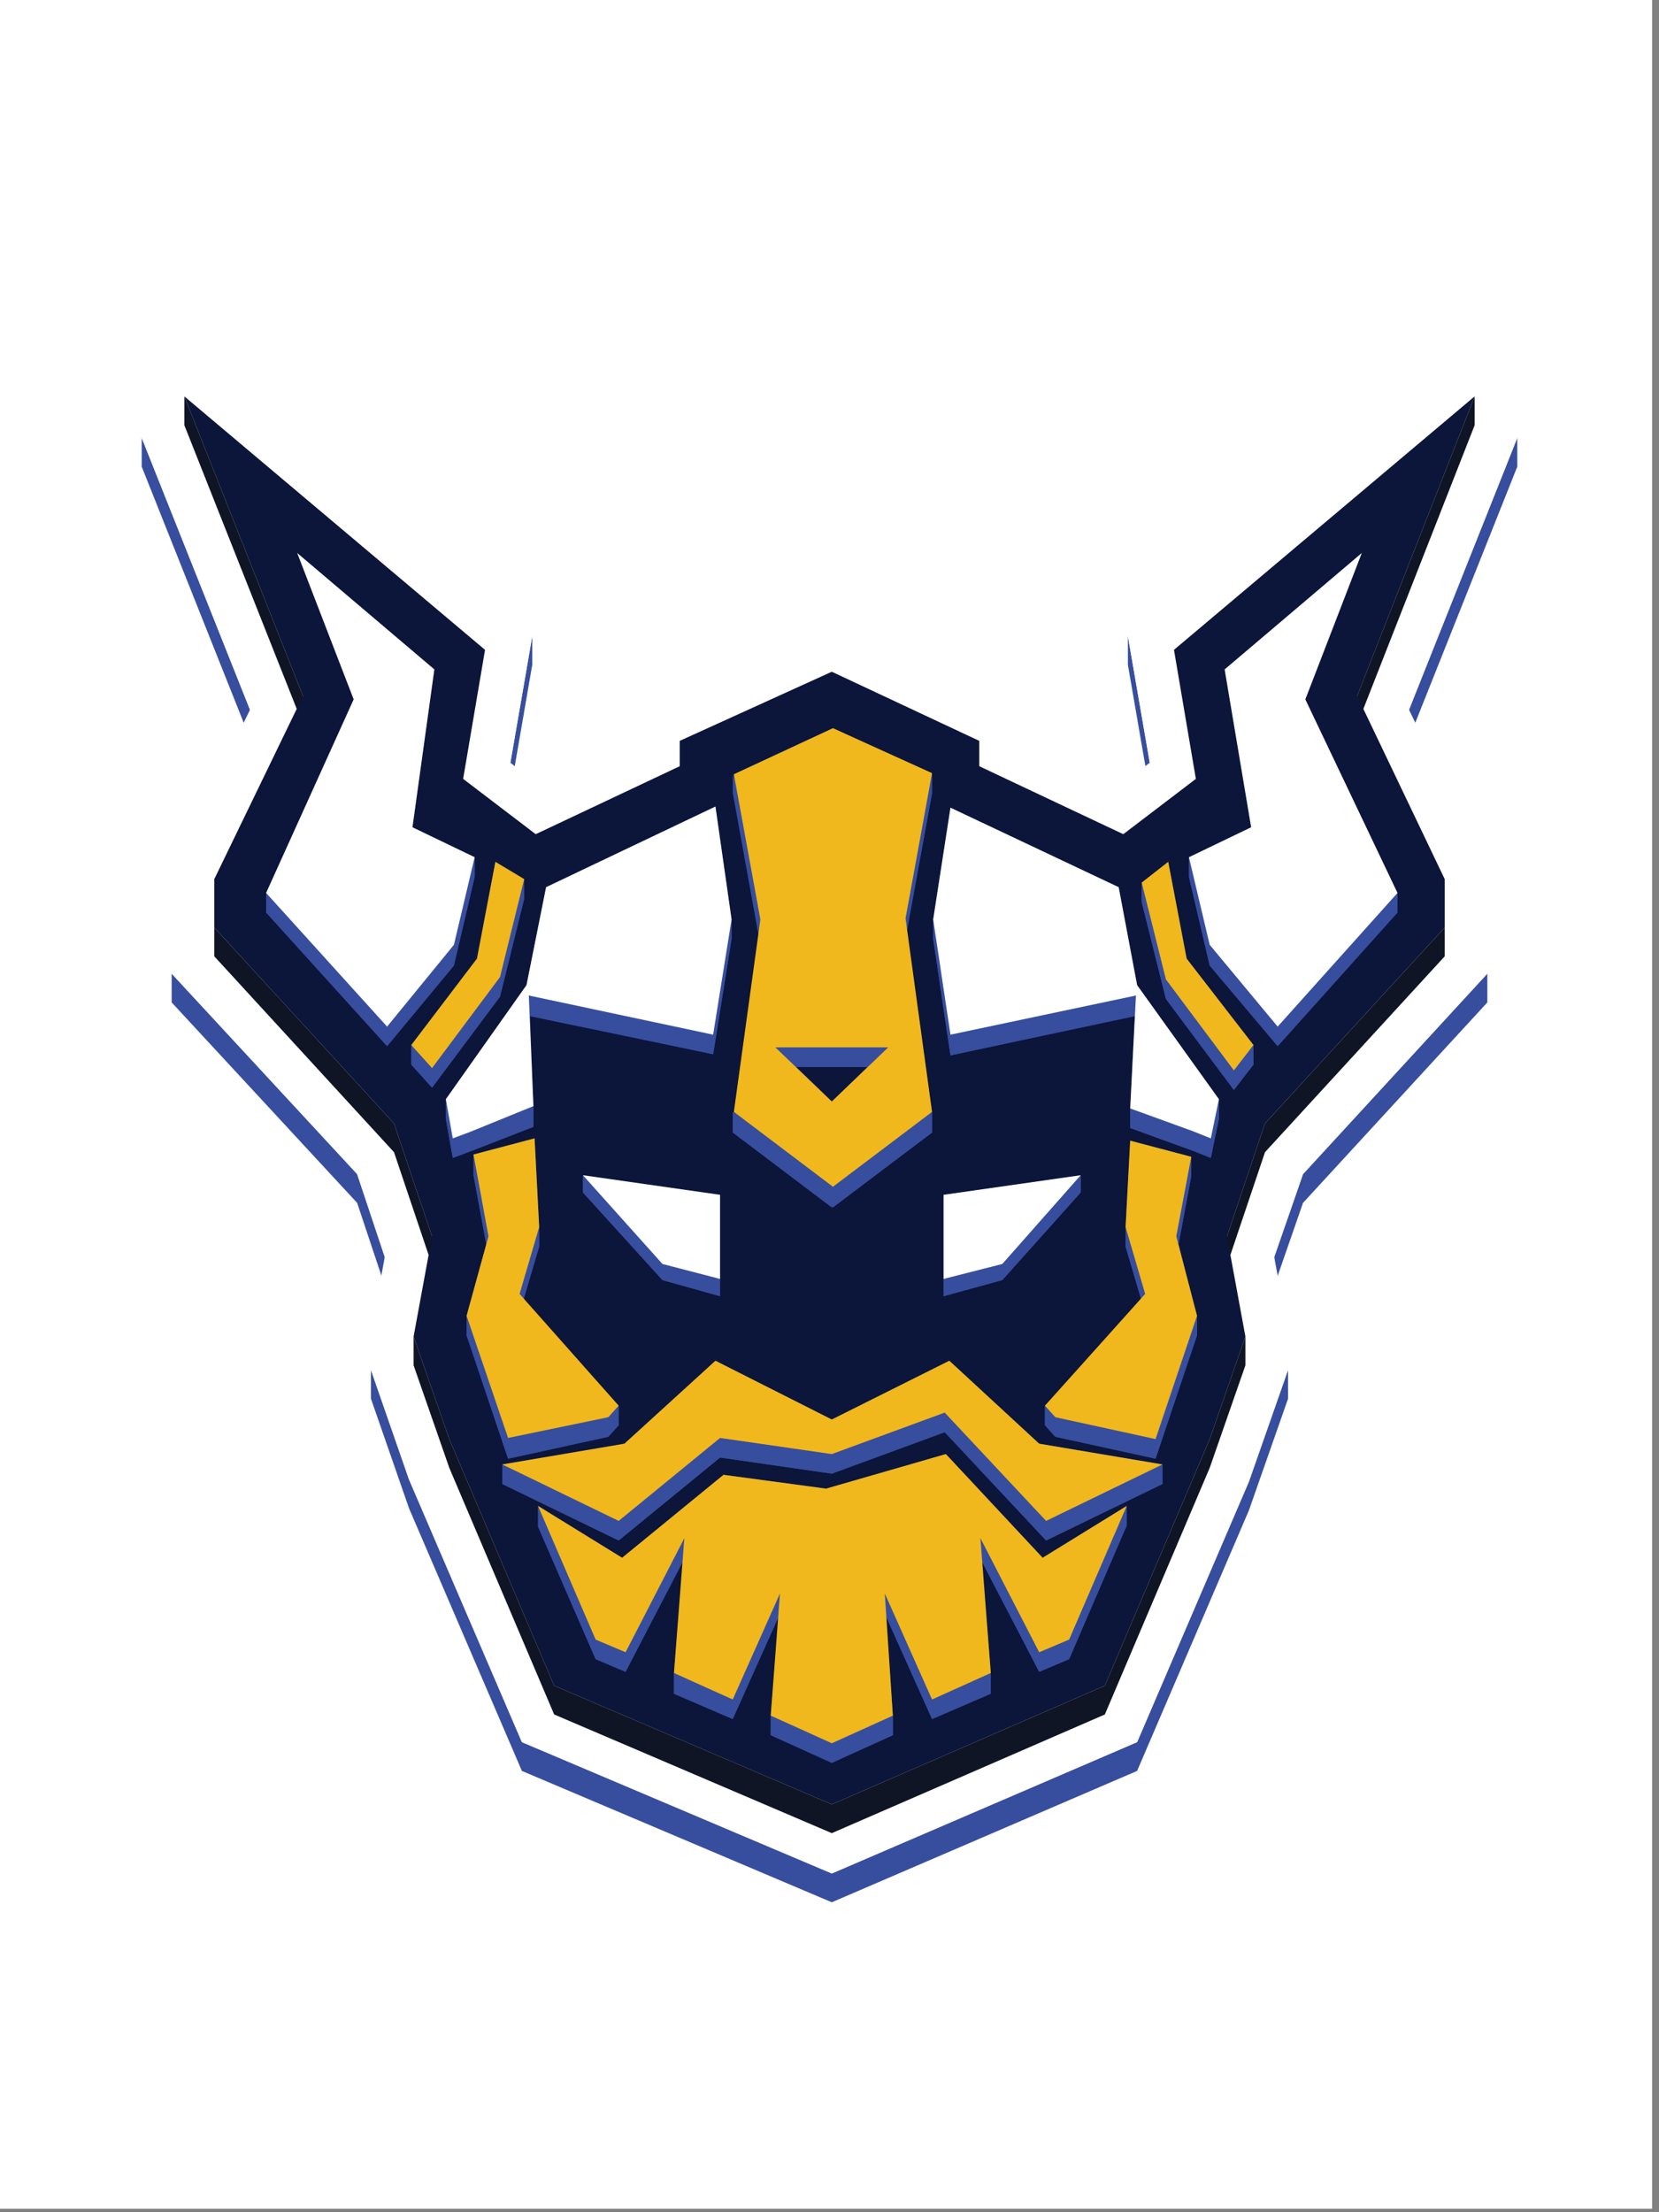 <?xml version="1.0" encoding="utf-8"?>
<!-- Generator: Adobe Illustrator 21.1.0, SVG Export Plug-In . SVG Version: 6.00 Build 0)  -->
<svg version="1.1" id="Layer_1" xmlns="http://www.w3.org/2000/svg" xmlns:xlink="http://www.w3.org/1999/xlink" x="0px" y="0px"
	 viewBox="0 0 144 192" style="enable-background:new 0 0 144 192;" xml:space="preserve">
<rect x="0" y="0" width="144" height="192" fill="#808080" stroke="none"/>
<style type="text/css">
	.st0{fill:#FFFFFF;}
	.st1{enable-background:new    ;}
	.st2{fill:#374E9E;}
	.st3{fill:#0F1524;}
	.st4{fill:#0C153A;}
	.st5{fill:#F0B81D;}
</style>
<rect x="-0.6" y="-0.3" class="st0" width="144" height="192"/>
<g>
	<g>
		<g>
			<g class="st1">
				<g>
					<polygon class="st2" points="21.7,61.6 12.3,38 12.3,40.5 21.7,64.1 					"/>
					<polygon class="st2" points="122.3,61.6 122.3,64.1 131.7,40.5 131.7,38 					"/>
					<polygon class="st2" points="99.8,66.2 97.9,55.2 97.9,57.7 99.8,68.7 					"/>
					<polygon class="st2" points="46.2,55.2 44.3,66.2 44.3,68.7 46.2,57.7 					"/>
					<polygon class="st2" points="110.6,109.1 110.6,111.6 113.1,104.4 129.1,87 129.1,84.5 113.1,101.9 					"/>
					<polygon class="st2" points="33.4,109.1 31,101.9 14.9,84.5 14.9,87 31,104.4 33.4,111.6 					"/>
					<polygon class="st2" points="98.7,151.2 72.2,162.6 45.3,151.2 35.5,128.4 32.2,118.9 32.2,121.4 35.5,130.9 45.3,153.7 
						72.2,165.1 98.7,153.7 108.4,131.1 111.8,121.4 111.8,118.9 108.4,128.6 					"/>
				</g>
				<g>
					<polygon class="st0" points="131.7,26.9 131.7,38 122.3,61.6 129.1,75.6 129.1,84.5 113.1,101.9 110.6,109.1 111.8,115.5 
						111.8,118.9 108.4,128.6 98.7,151.2 72.2,162.6 45.3,151.2 35.5,128.4 32.2,118.9 32.2,115.5 33.4,109.1 31,101.9 14.9,84.5 
						14.9,75.6 21.7,61.6 12.3,38 12.3,26.9 46.2,55.2 44.3,66.2 46.9,68.2 55.3,64.4 55.3,62.1 72.3,54.5 88.7,62.2 88.7,64.4 
						97.1,68.2 99.8,66.2 97.9,55.2 					"/>
				</g>
			</g>
		</g>
		<g>
			<g>
				<g class="st1">
					<g>
						<polygon class="st3" points="26.3,60.4 16,34.4 16,36.9 26.3,62.9 						"/>
						<polygon class="st3" points="117.8,60.4 117.8,62.9 128,36.9 128,34.4 						"/>
						<polygon class="st3" points="37.5,107.3 34.2,97.5 18.6,80.5 18.6,83 34.2,100 37.5,109.8 						"/>
						<polygon class="st3" points="106.5,107.3 106.5,109.8 109.8,100 125.4,83 125.4,80.5 109.8,97.5 						"/>
						<polygon class="st3" points="95.9,146.3 72.2,156.6 48.1,146.3 39,124.9 35.9,116 35.9,118.5 39,127.4 48.1,148.8 72.2,159.1 
							95.9,148.8 105,127.4 108.1,118.5 108.1,116 105,124.9 						"/>
					</g>
					<g>
						<polygon class="st4" points="128,34.4 117.8,60.4 125.4,76.3 125.4,80.5 109.8,97.5 106.5,107.3 108.1,116 105,124.9 
							95.9,146.3 72.2,156.6 48.1,146.3 39,124.9 35.9,116 37.5,107.3 34.2,97.5 18.6,80.5 18.6,76.3 26.3,60.4 16,34.4 42.1,56.4 
							40.2,67.6 46.5,72.4 59,66.5 59,64.3 72.2,58.3 85,64.3 85,66.5 97.5,72.4 103.8,67.6 101.9,56.4 						"/>
					</g>
				</g>
			</g>
			<g>
				<polygon class="st2" points="113.3,60.7 118.2,48 106.3,58.1 108.6,71.8 103.2,74.4 103.2,76.1 105,83.8 110.9,90.8 121.3,79.2 
					121.3,77.5 				"/>
				<polygon class="st2" points="101.4,74.8 99.1,76.6 99.1,78.3 101.2,86.7 107.1,94.6 108.8,92.4 108.8,90.7 103,83.2 				"/>
				<polygon class="st2" points="97.1,77 82.5,70.1 81,79.8 81,81.5 82.5,91.6 98.5,88.2 98.1,96.2 98.1,97.9 103.6,99.9 
					105.1,100.5 105.8,97.1 105.8,95.4 98.7,85.5 				"/>
				<polygon class="st2" points="39.4,83.8 39.4,83.8 41.2,76.1 41.2,74.4 41.2,74.4 35.8,71.8 37.7,58.1 25.8,48 30.7,60.7 
					23.1,77.5 23.1,77.5 23.1,77.5 23.1,79.2 33.6,90.8 33.6,90.8 33.6,90.8 				"/>
				<path class="st2" d="M80.9,98.3v-1.7l-2.2-15.8l2.2-11.9v-1.7l-8.6-4l-8.6,4v1.7l2.2,11.9l-2.2,15.8v1.7l8.6,6.5L80.9,98.3z
					 M72.2,95.6l-3.1-3h3.1h3.1L72.2,95.6z"/>
				<polygon class="st2" points="45.5,78 45.5,76.3 43,74.8 41.4,83.2 35.7,90.7 35.7,92.4 37.5,94.4 43.4,86.5 				"/>
				<polygon class="st2" points="46.3,97.8 46.3,96 46,88.2 61.9,91.5 63.5,81.5 63.5,79.8 62.1,70 47.4,77 45.7,85.5 38.7,95.4 
					38.7,97.1 39.3,100.5 40.9,99.9 				"/>
				<polygon class="st2" points="103.4,102.1 103.4,100.4 98.1,99 97.7,106.5 97.7,108.2 99.1,112.8 90.7,122 90.7,123.7 
					91.6,124.7 100.3,126.6 103.9,115.9 103.9,114.2 102.3,108 				"/>
				<polygon class="st2" points="52.8,124.7 53.7,123.7 53.7,122 45.4,112.8 46.8,108.2 46.8,106.5 46.4,98.8 41.1,100.2 41.1,102 
					42.2,108 40.5,114.2 40.5,115.9 44.1,126.6 				"/>
				<polygon class="st2" points="82.1,126.2 71.7,129.2 62.8,128 54,135.2 46.7,130.7 46.7,132.5 51.7,144 54.3,145.1 59.3,135.5 
					58.5,145.2 58.5,147 63.6,149.2 67.6,140.3 66.9,148.9 66.9,150.6 72.2,153 77.5,150.6 77.5,148.9 76.9,140.3 80.9,149.2 
					86,147 86,145.2 85.2,135.5 90.2,145.1 92.8,144 97.8,132.4 97.8,130.7 90.5,135.2 				"/>
				<polygon class="st2" points="82.4,118.1 72.2,123.2 62.1,118.1 54.2,125.3 43.6,127.1 43.6,128.8 53.7,133.7 62.5,126.5 
					72.2,127.9 82,124.3 90.8,133.7 100.9,128.8 100.9,127.1 90.2,125.3 				"/>
				<polygon class="st2" points="93.8,103.5 93.8,102 81.9,103.7 81.9,111 81.9,112.5 87,111.1 				"/>
				<polygon class="st2" points="50.6,103.5 57.5,111.1 62.5,112.5 62.5,111 62.5,103.7 50.6,102 				"/>
			</g>
			<g>
				<g>
					<g>
						<g class="st1">
							<g>
								<polygon class="st2" points="110.9,89.1 105,82 103.2,74.4 103.2,76.1 105,83.8 110.9,90.8 121.3,79.2 121.3,77.5 								
									"/>
								<polygon class="st2" points="98.6,88.1 98.6,86.4 82.5,89.8 81,79.8 81,81.5 82.5,91.6 								"/>
								<polygon class="st2" points="101.2,85 99.1,76.6 99.1,78.3 101.2,86.7 107.1,94.6 108.8,92.4 108.8,90.7 107.1,92.9 
																	"/>
								<polygon class="st2" points="103.6,98.2 98.1,96.2 98.1,97.9 103.6,99.9 105.1,100.5 105.8,97.1 105.8,95.4 105.1,98.8 
																	"/>
								<polygon class="st2" points="39.4,83.8 39.4,83.8 41.2,76.1 41.2,74.4 39.4,82 33.6,89.1 23.1,77.5 23.1,77.5 23.1,77.5 
									23.1,79.2 33.6,90.8 33.6,90.8 33.6,90.8 								"/>
								<polygon class="st2" points="80.9,67.1 78.6,79.8 78.6,81.5 80.9,68.8 								"/>
								<polygon class="st2" points="65.9,79.8 63.6,67.1 63.6,68.8 65.9,81.5 								"/>
								<polygon class="st2" points="77.1,92.6 77.1,90.8 72.2,90.8 67.4,90.8 67.4,92.6 72.2,92.6 								"/>
								<polygon class="st2" points="80.9,98.3 80.9,96.5 72.2,103 63.6,96.5 63.6,98.3 72.2,104.8 								"/>
								<polygon class="st2" points="45.5,78 45.5,76.3 43.4,84.8 37.5,92.7 35.7,90.7 35.7,92.4 37.5,94.4 43.4,86.5 								"/>
								<polygon class="st2" points="63.5,81.5 63.5,79.8 61.9,89.8 45.9,86.4 45.9,88.1 61.9,91.5 								"/>
								<polygon class="st2" points="46.3,97.8 46.3,96 40.9,98.2 39.3,98.8 38.7,95.4 38.7,97.1 39.3,100.5 40.9,99.9 								"/>
								<polygon class="st2" points="102.1,107.3 102.1,109 103.4,102.1 103.4,100.4 								"/>
								<polygon class="st2" points="42.4,109 42.4,107.3 41.1,100.2 41.1,102 								"/>
								<polygon class="st2" points="99.4,112.3 97.7,106.5 97.7,108.2 99.4,114 								"/>
								<polygon class="st2" points="45.1,114 46.8,108.2 46.8,106.5 45.1,112.3 								"/>
								<polygon class="st2" points="52.8,124.7 53.7,123.7 53.7,122 52.8,123 44.1,124.8 40.5,114.2 40.5,115.9 44.1,126.6 
																	"/>
								<polygon class="st2" points="91.6,123 90.7,122 90.7,123.7 91.6,124.7 100.3,126.6 103.9,115.9 103.9,114.2 100.3,124.9 
																	"/>
								<polygon class="st2" points="82,122.6 72.2,126.2 62.5,124.8 53.7,132 43.6,127.1 43.6,128.8 53.7,133.7 62.5,126.5 
									72.2,127.9 82,124.3 90.8,133.7 100.9,128.8 100.9,127.1 90.8,132 								"/>
								<polygon class="st2" points="90.2,143.4 85.1,133.5 85.1,135.2 90.2,145.1 92.8,144 97.8,132.4 97.8,130.7 92.8,142.3 
																	"/>
								<polygon class="st2" points="59.4,133.5 54.3,143.4 51.7,142.3 46.7,130.7 46.7,132.5 51.7,144 54.3,145.1 59.4,135.2 
																	"/>
								<polygon class="st2" points="67.7,138.3 63.6,147.5 58.5,145.2 58.5,147 63.6,149.2 67.7,140 								"/>
								<polygon class="st2" points="76.8,138.3 76.8,140 80.9,149.2 86,147 86,145.2 80.9,147.5 								"/>
								<polygon class="st2" points="66.9,148.9 66.9,150.6 72.2,153 77.5,150.6 77.5,148.9 72.2,151.3 								"/>
								<polygon class="st2" points="81.9,112.5 87,111.1 93.8,103.5 93.8,102 87,109.7 81.9,111 								"/>
								<polygon class="st2" points="50.6,102 50.6,103.5 57.5,111.1 62.5,112.5 62.5,111 57.5,109.7 								"/>
							</g>
							<g>
								<polygon class="st0" points="50.6,102 57.5,109.7 62.5,111 62.5,103.7 								"/>
							</g>
						</g>
					</g>
					<g>
						<polygon class="st0" points="93.8,102 87,109.7 81.9,111 81.9,103.7 						"/>
					</g>
				</g>
				<g class="st1">
					<g>
						<polygon class="st0" points="118.2,48 113.3,60.7 121.3,77.5 110.9,89.1 105,82 103.2,74.4 108.6,71.8 106.3,58.1 						"/>
					</g>
					<g>
						<polygon class="st5" points="101.4,74.8 103,83.2 108.8,90.7 107.1,92.9 101.2,85 99.1,76.6 						"/>
					</g>
					<g>
						<polygon class="st0" points="82.5,70.1 97.1,77 98.7,85.5 105.8,95.4 105.1,98.8 103.6,98.2 98.1,96.2 98.6,86.4 82.5,89.8 
							81,79.8 						"/>
					</g>
				</g>
				<g class="st1">
					<g>
						<polygon class="st0" points="25.8,48 30.7,60.7 23.1,77.5 33.6,89.1 39.4,82 41.2,74.4 35.8,71.8 37.7,58.1 						"/>
					</g>
					<g>
						<path class="st5" d="M80.9,67.1l-2.3,12.6l2.3,16.8l-8.6,6.5l-8.6-6.5L66,79.8l-2.3-12.6l8.6-4L80.9,67.1z M72.2,95.6l4.9-4.7
							h-4.9h-4.9L72.2,95.6"/>
					</g>
					<g>
						<polygon class="st5" points="43,74.8 45.5,76.3 43.4,84.8 37.5,92.7 35.7,90.7 41.4,83.2 						"/>
					</g>
					<g>
						<polygon class="st0" points="62.1,70 63.5,79.8 61.9,89.8 45.9,86.4 46.3,96 40.9,98.2 39.3,98.8 38.7,95.4 45.7,85.5 
							47.4,77 						"/>
					</g>
					<g>
						<polygon class="st5" points="46.4,98.8 46.8,106.5 45.1,112.3 53.7,122 52.8,123 44.1,124.8 40.5,114.2 42.4,107.3 
							41.1,100.2 						"/>
					</g>
					<g>
						<polygon class="st5" points="98.1,99 103.4,100.4 102.1,107.3 103.9,114.2 100.3,124.9 91.6,123 90.7,122 99.4,112.3 
							97.7,106.5 						"/>
					</g>
					<g>
						<polygon class="st5" points="82.1,126.2 90.5,135.2 97.8,130.7 92.8,142.3 90.2,143.4 85.1,133.5 86,145.2 80.9,147.5 
							76.8,138.3 77.5,148.9 72.2,151.3 66.9,148.9 67.7,138.3 63.6,147.5 58.5,145.2 59.4,133.5 54.3,143.4 51.7,142.3 46.7,130.7 
							54,135.2 62.8,128 71.7,129.2 						"/>
					</g>
					<g>
						<polygon class="st5" points="82.4,118.1 90.2,125.3 100.9,127.1 90.8,132 82,122.6 72.2,126.2 62.5,124.8 53.7,132 
							43.6,127.1 54.2,125.3 62.1,118.1 72.2,123.2 						"/>
					</g>
				</g>
			</g>
		</g>
	</g>
</g>
</svg>
